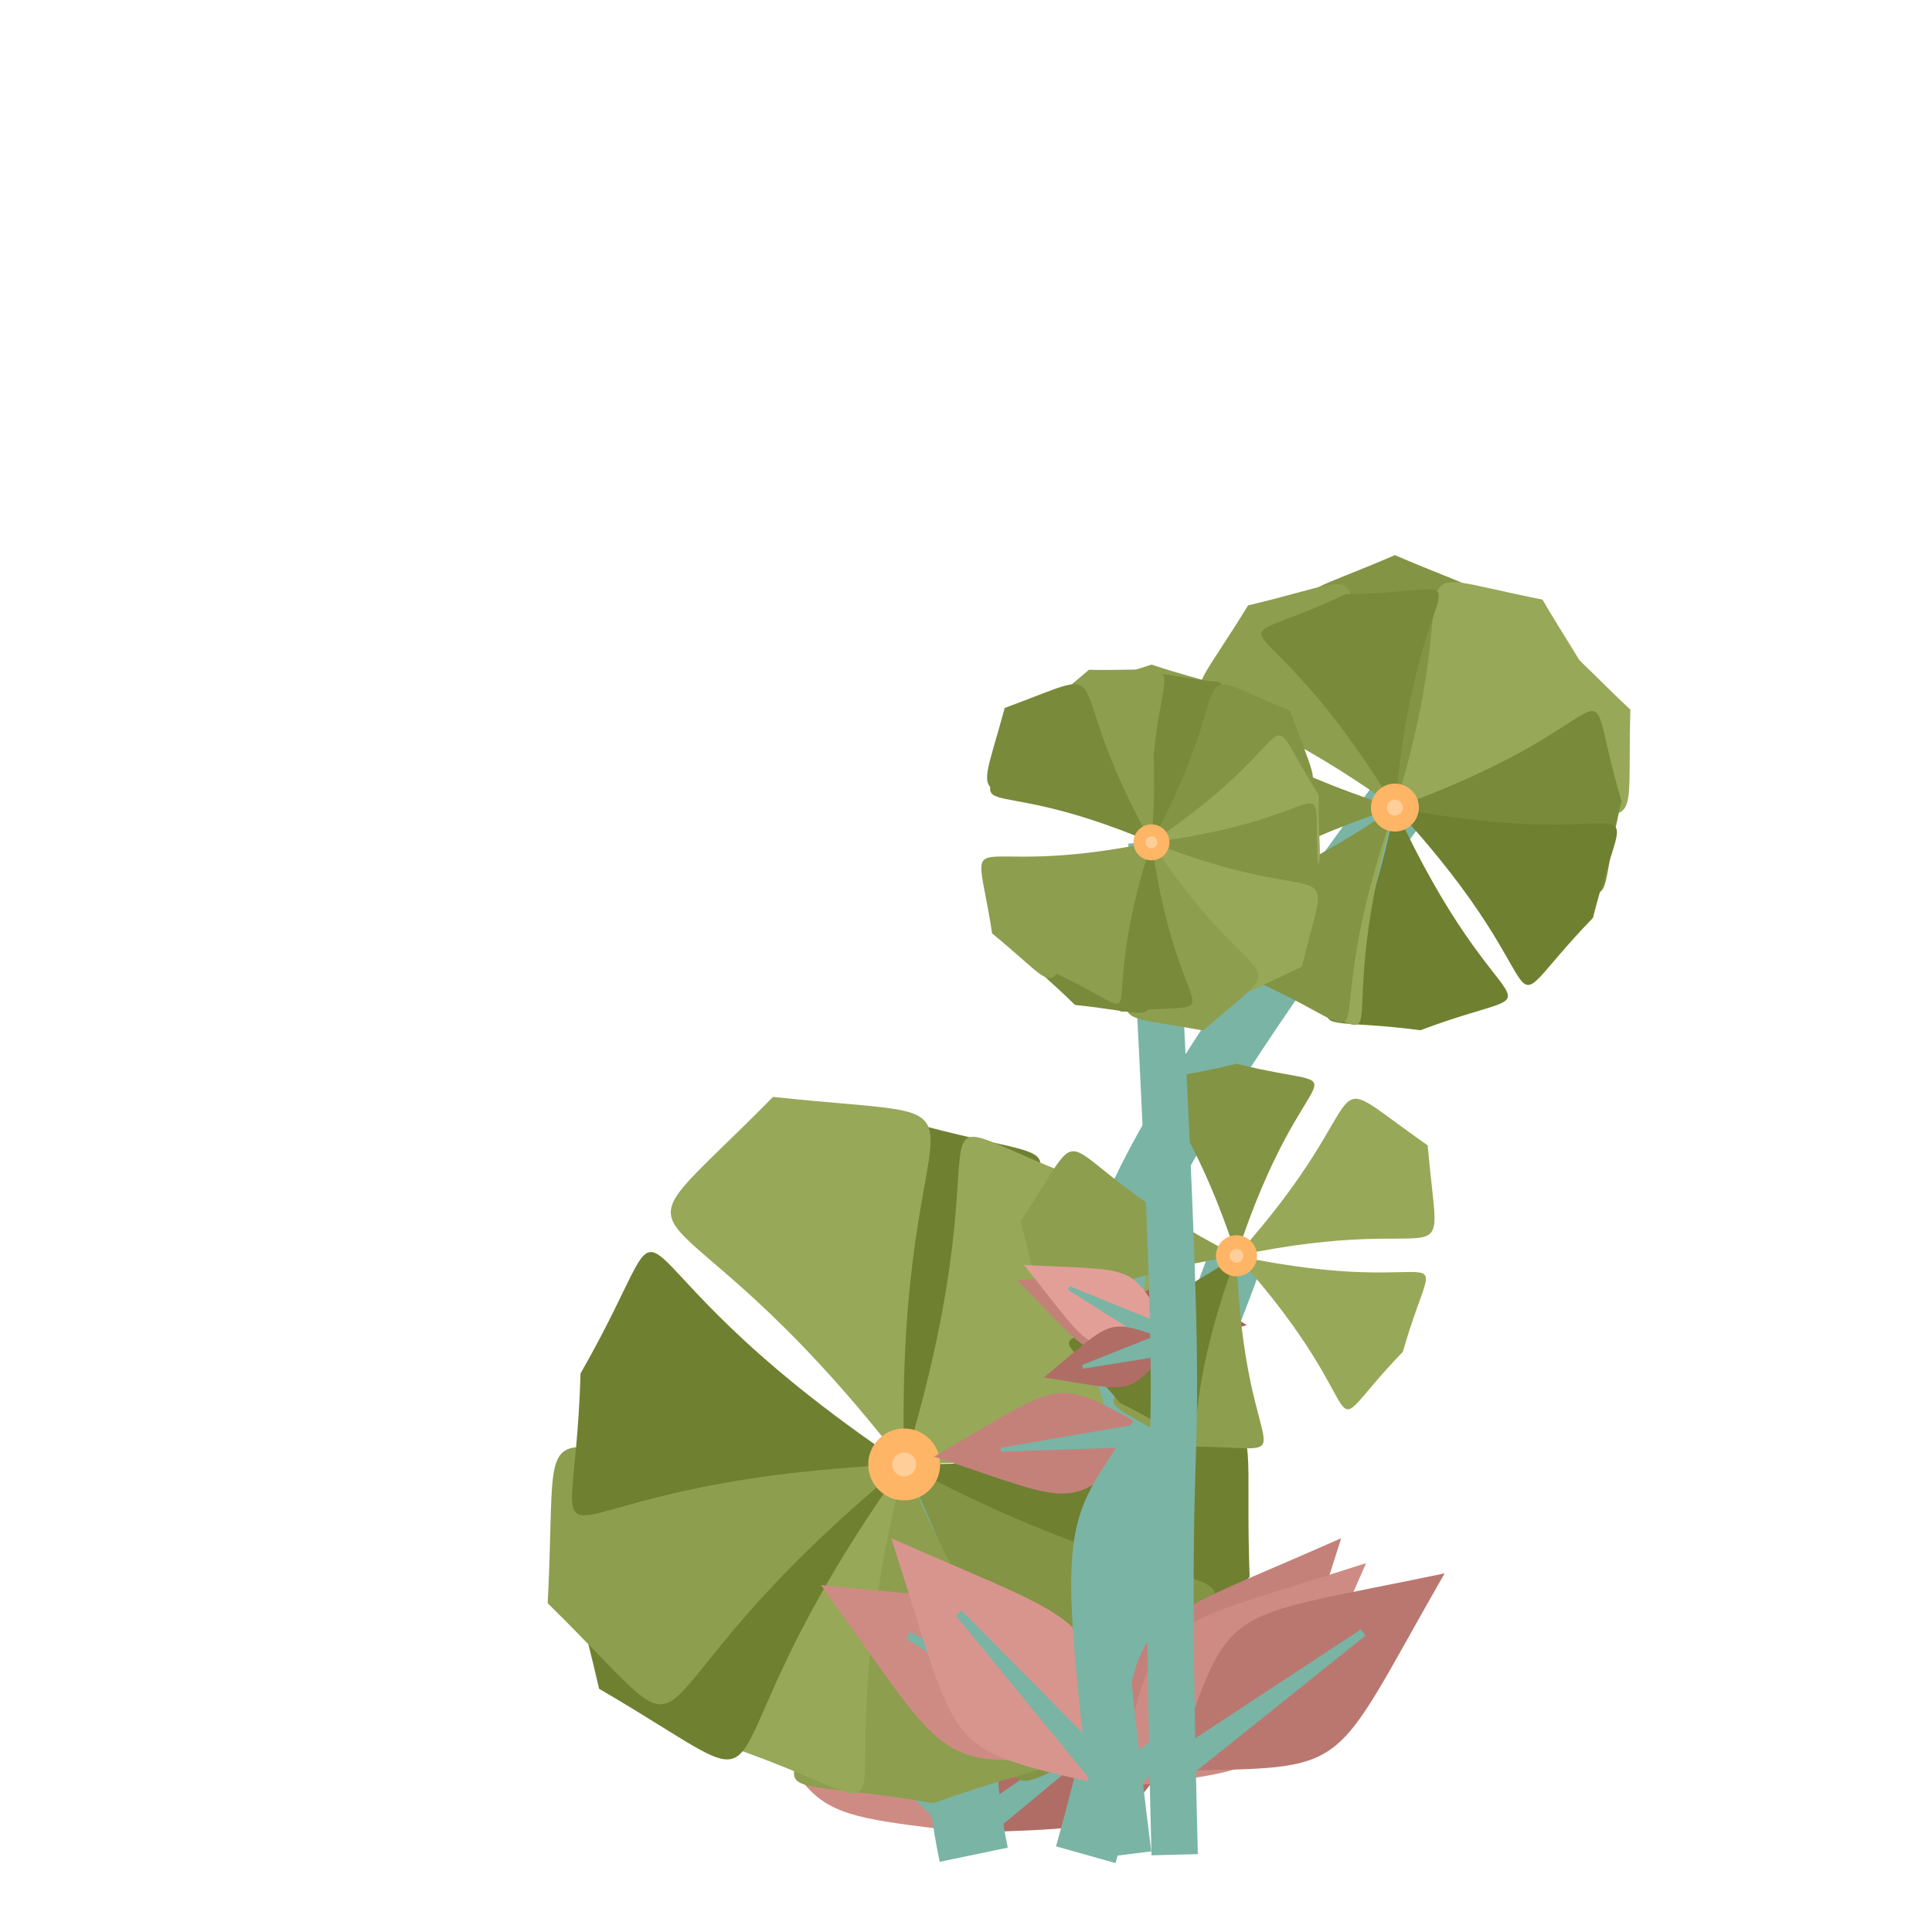 <?xml version="1.0" encoding="iso-8859-1"?>
<svg version="1.1" id="Capa_1" xmlns="http://www.w3.org/2000/svg" xmlns:xlink="http://www.w3.org/1999/xlink" x="0px" y="0px"
viewBox="0 0 500 500" xml:space="preserve"><defs><g id="feuille1">
<path d="M 0,0
c 27,-39 25,-31.2 0,-87
M 0,0
c -27,-39 -25,-31.2 0,-87
z" stroke="#85e085" stroke-width="0"/>
<polygon points="-3,3, 0,-60.9 3 3" stroke="rgb(122,180,165)" stroke-width="2" fill="rgb(122,180,165)"/>
</g>
<g id="feuille2">
<path d="M 0,0
c 18,-26 16.667,-20.8 0,-58
M 0,0
c -18,-26 -16.667,-20.8 0,-58
z" stroke="#85e085" stroke-width="0"/>
<polygon points="-3 3, 0,-40.6, 3 3" stroke="rgb(122,180,165)" stroke-width="1" fill="rgb(122,180,165)"/>
</g><g id="feuille3">
<path d="M 0,0
c 13.5,-19.5 12.5,-15.6 0,-43.5
M 0,0
c -13.5,-19.5 -12.5,-15.6 0,-43.5
z" stroke="#85e085" stroke-width="0"/>
<polygon points="-3 3, 0,-30.45, 3 3" stroke="rgb(122,180,165)" stroke-width="1" fill="rgb(122,180,165)"/>
</g><g id="feuille4">
<path d="M 0,0
c 10.8,-15.6 10,-12.48 0,-34.8
M 0,0
c -10.8,-15.6 -10,-12.48 0,-34.8
z" stroke="#85e085" stroke-width="0"/>
<polygon points="-3 3, 0,-24.36, 3 3" stroke="rgb(122,180,165)" stroke-width="1" fill="rgb(122,180,165)"/>
</g><g id="fleur1"><path d="M 0,0
	c 32,-98 60,-72 0,-89
	M 0,0
	c -32,-98 -60,-72 0,-89
	z" fill="rgb(111,128,49)" stroke-width="1" transform="rotate(0 0,0)"/><path d="M 0,0
	c 32,-98 60,-72 0,-88
	M 0,0
	c -32,-98 -60,-72 0,-88
	z" fill="rgb(151,168,89)" stroke-width="1" transform="rotate(35.018 0,0)"/><path d="M 0,0
	c 32,-98 60,-72 0,-86
	M 0,0
	c -32,-98 -60,-72 0,-86
	z" fill="rgb(151,168,89)" stroke-width="1" transform="rotate(69.382 0,0)"/><path d="M 0,0
	c 32,-98 60,-72 0,-94
	M 0,0
	c -32,-98 -60,-72 0,-94
	z" fill="rgb(111,128,49)" stroke-width="1" transform="rotate(108 0,0)"/><path d="M 0,0
	c 32,-98 60,-72 0,-92
	M 0,0
	c -32,-98 -60,-72 0,-92
	z" fill="rgb(131,148,69)" stroke-width="1" transform="rotate(136.145 0,0)"/><path d="M 0,0
	c 32,-98 60,-72 0,-88
	M 0,0
	c -32,-98 -60,-72 0,-88
	z" fill="rgb(141,158,79)" stroke-width="1" transform="rotate(175.091 0,0)"/><path d="M 0,0
	c 32,-98 60,-72 0,-86
	M 0,0
	c -32,-98 -60,-72 0,-86
	z" fill="rgb(151,168,89)" stroke-width="1" transform="rotate(212.073 0,0)"/><path d="M 0,0
	c 32,-98 60,-72 0,-98
	M 0,0
	c -32,-98 -60,-72 0,-98
	z" fill="rgb(111,128,49)" stroke-width="1" transform="rotate(233.673 0,0)"/><path d="M 0,0
	c 32,-98 60,-72 0,-99
	M 0,0
	c -32,-98 -60,-72 0,-99
	z" fill="rgb(141,158,79)" stroke-width="1" transform="rotate(248.727 0,0)"/><path d="M 0,0
	c 32,-98 60,-72 0,-87
	M 0,0
	c -32,-98 -60,-72 0,-87
	z" fill="rgb(111,128,49)" stroke-width="1" transform="rotate(285.709 0,0)"/><path d="M 0,0
	c 32,-98 60,-72 0,-101
	M 0,0
	c -32,-98 -60,-72 0,-101
	z" fill="rgb(151,168,89)" stroke-width="1" transform="rotate(340.364 0,0)"/><circle cx="0" cy="0" r="9.3" fill="#ffb566"/><circle cx="0" cy="0" r="3.1" fill="#ffce99"/></g><g id="fleur2"><path d="M 0,0
	c 21.333,-65.333 40,-48 0,-65.333
	M 0,0
	c -21.333,-65.333 -40,-48 0,-65.333
	z" fill="rgb(131,148,69)" stroke-width="1" transform="rotate(0 0,0)"/><path d="M 0,0
	c 21.333,-65.333 40,-48 0,-66
	M 0,0
	c -21.333,-65.333 -40,-48 0,-66
	z" fill="rgb(151,168,89)" stroke-width="1" transform="rotate(35.345 0,0)"/><path d="M 0,0
	c 21.333,-65.333 40,-48 0,-66
	M 0,0
	c -21.333,-65.333 -40,-48 0,-66
	z" fill="rgb(151,168,89)" stroke-width="1" transform="rotate(67.418 0,0)"/><path d="M 0,0
	c 21.333,-65.333 40,-48 0,-58.667
	M 0,0
	c -21.333,-65.333 -40,-48 0,-58.667
	z" fill="rgb(121,138,59)" stroke-width="1" transform="rotate(88.364 0,0)"/><path d="M 0,0
	c 21.333,-65.333 40,-48 0,-58.667
	M 0,0
	c -21.333,-65.333 -40,-48 0,-58.667
	z" fill="rgb(111,128,49)" stroke-width="1" transform="rotate(119.127 0,0)"/><path d="M 0,0
	c 21.333,-65.333 40,-48 0,-58
	M 0,0
	c -21.333,-65.333 -40,-48 0,-58
	z" fill="rgb(111,128,49)" stroke-width="1" transform="rotate(173.455 0,0)"/><path d="M 0,0
	c 21.333,-65.333 40,-48 0,-56.667
	M 0,0
	c -21.333,-65.333 -40,-48 0,-56.667
	z" fill="rgb(151,168,89)" stroke-width="1" transform="rotate(214.036 0,0)"/><path d="M 0,0
	c 21.333,-65.333 40,-48 0,-57.333
	M 0,0
	c -21.333,-65.333 -40,-48 0,-57.333
	z" fill="rgb(131,148,69)" stroke-width="1" transform="rotate(217.636 0,0)"/><path d="M 0,0
	c 21.333,-65.333 40,-48 0,-55.333
	M 0,0
	c -21.333,-65.333 -40,-48 0,-55.333
	z" fill="rgb(131,148,69)" stroke-width="1" transform="rotate(269.673 0,0)"/><path d="M 0,0
	c 21.333,-65.333 40,-48 0,-64.667
	M 0,0
	c -21.333,-65.333 -40,-48 0,-64.667
	z" fill="rgb(141,158,79)" stroke-width="1" transform="rotate(324 0,0)"/><path d="M 0,0
	c 21.333,-65.333 40,-48 0,-56.667
	M 0,0
	c -21.333,-65.333 -40,-48 0,-56.667
	z" fill="rgb(121,138,59)" stroke-width="1" transform="rotate(346.909 0,0)"/><circle cx="0" cy="0" r="6.2" fill="#ffb566"/><circle cx="0" cy="0" r="2.067" fill="#ffce99"/></g><g id="fleur3"><path d="M 0,0
	c 18.286,-56 34.286,-41.143 0,-49.714
	M 0,0
	c -18.286,-56 -34.286,-41.143 0,-49.714
	z" fill="rgb(131,148,69)" stroke-width="1" transform="rotate(0 0,0)"/><path d="M 0,0
	c 18.286,-56 34.286,-41.143 0,-57.143
	M 0,0
	c -18.286,-56 -34.286,-41.143 0,-57.143
	z" fill="rgb(151,168,89)" stroke-width="1" transform="rotate(60 0,0)"/><path d="M 0,0
	c 18.286,-56 34.286,-41.143 0,-49.714
	M 0,0
	c -18.286,-56 -34.286,-41.143 0,-49.714
	z" fill="rgb(151,168,89)" stroke-width="1" transform="rotate(120 0,0)"/><path d="M 0,0
	c 18.286,-56 34.286,-41.143 0,-51.429
	M 0,0
	c -18.286,-56 -34.286,-41.143 0,-51.429
	z" fill="rgb(141,158,79)" stroke-width="1" transform="rotate(196.2 0,0)"/><path d="M 0,0
	c 18.286,-56 34.286,-41.143 0,-48.571
	M 0,0
	c -18.286,-56 -34.286,-41.143 0,-48.571
	z" fill="rgb(111,128,49)" stroke-width="1" transform="rotate(218.4 0,0)"/><path d="M 0,0
	c 18.286,-56 34.286,-41.143 0,-56.571
	M 0,0
	c -18.286,-56 -34.286,-41.143 0,-56.571
	z" fill="rgb(141,158,79)" stroke-width="1" transform="rotate(279 0,0)"/><circle cx="0" cy="0" r="5.314" fill="#ffb566"/><circle cx="0" cy="0" r="1.771" fill="#ffce99"/></g><g id="fleur4"><path d="M 0,0
	c 16,-49 30,-36 0,-46
	M 0,0
	c -16,-49 -30,-36 0,-46
	z" fill="rgb(141,158,79)" stroke-width="1" transform="rotate(0 0,0)"/><path d="M 0,0
	c 16,-49 30,-36 0,-45
	M 0,0
	c -16,-49 -30,-36 0,-45
	z" fill="rgb(121,138,59)" stroke-width="1" transform="rotate(22.8 0,0)"/><path d="M 0,0
	c 16,-49 30,-36 0,-49.5
	M 0,0
	c -16,-49 -30,-36 0,-49.5
	z" fill="rgb(131,148,69)" stroke-width="1" transform="rotate(46.56 0,0)"/><path d="M 0,0
	c 16,-49 30,-36 0,-45
	M 0,0
	c -16,-49 -30,-36 0,-45
	z" fill="rgb(151,168,89)" stroke-width="1" transform="rotate(74.16 0,0)"/><path d="M 0,0
	c 16,-49 30,-36 0,-44
	M 0,0
	c -16,-49 -30,-36 0,-44
	z" fill="rgb(131,148,69)" stroke-width="1" transform="rotate(100.8 0,0)"/><path d="M 0,0
	c 16,-49 30,-36 0,-47.5
	M 0,0
	c -16,-49 -30,-36 0,-47.5
	z" fill="rgb(131,148,69)" stroke-width="1" transform="rotate(126 0,0)"/><path d="M 0,0
	c 16,-49 30,-36 0,-50.5
	M 0,0
	c -16,-49 -30,-36 0,-50.5
	z" fill="rgb(151,168,89)" stroke-width="1" transform="rotate(129.6 0,0)"/><path d="M 0,0
	c 16,-49 30,-36 0,-50.5
	M 0,0
	c -16,-49 -30,-36 0,-50.5
	z" fill="rgb(141,158,79)" stroke-width="1" transform="rotate(164.64 0,0)"/><path d="M 0,0
	c 16,-49 30,-36 0,-44.5
	M 0,0
	c -16,-49 -30,-36 0,-44.5
	z" fill="rgb(121,138,59)" stroke-width="1" transform="rotate(190.08 0,0)"/><path d="M 0,0
	c 16,-49 30,-36 0,-46.5
	M 0,0
	c -16,-49 -30,-36 0,-46.5
	z" fill="rgb(121,138,59)" stroke-width="1" transform="rotate(205.2 0,0)"/><path d="M 0,0
	c 16,-49 30,-36 0,-42
	M 0,0
	c -16,-49 -30,-36 0,-42
	z" fill="rgb(141,158,79)" stroke-width="1" transform="rotate(216 0,0)"/><path d="M 0,0
	c 16,-49 30,-36 0,-47.5
	M 0,0
	c -16,-49 -30,-36 0,-47.5
	z" fill="rgb(141,158,79)" stroke-width="1" transform="rotate(240.24 0,0)"/><path d="M 0,0
	c 16,-49 30,-36 0,-46.5
	M 0,0
	c -16,-49 -30,-36 0,-46.5
	z" fill="rgb(121,138,59)" stroke-width="1" transform="rotate(311.04 0,0)"/><path d="M 0,0
	c 16,-49 30,-36 0,-47.5
	M 0,0
	c -16,-49 -30,-36 0,-47.5
	z" fill="rgb(141,158,79)" stroke-width="1" transform="rotate(340.08 0,0)"/><path d="M 0,0
	c 16,-49 30,-36 0,-51.5
	M 0,0
	c -16,-49 -30,-36 0,-51.5
	z" fill="rgb(121,138,59)" stroke-width="1" transform="rotate(312.48 0,0)"/><circle cx="0" cy="0" r="4.65" fill="#ffb566"/><circle cx="0" cy="0" r="1.55" fill="#ffce99"/></g></defs><use xlink:href="#feuille3"
		x="246.262" y="418.927" 
		transform="rotate(-99.8 246.262,418.927)"
		fill="rgb(176,109,102)" /><use xlink:href="#feuille2"
		x="246.262" y="418.927" 
		transform="rotate(67.3 246.262,418.927)"
		fill="rgb(206,139,132)" /><use xlink:href="#feuille4"
		x="246.262" y="418.927" 
		transform="rotate(-94.2 246.262,418.927)"
		fill="rgb(196,129,122)" /><use xlink:href="#feuille1"
	x="250.912" y="474.302" 
	transform="rotate(43  250.912,474.302)"
	fill="rgb(206,139,132)" /><use xlink:href="#feuille1"
	x="250.912" y="474.302" 
	transform="rotate(53  250.912,474.302)"
	fill="rgb(176,109,102)" /><use xlink:href="#feuille1"
	x="250.912" y="474.302" 
	transform="rotate(-48  250.912,474.302)"
	fill="rgb(206,139,132)" /><path d="M 252 480 c -8.4,-40.4 7.2,-30.3 -18,-101  " stroke="rgb(122,180,165)" stroke-width="18" fill="transparent"/><use xlink:href="#fleur1"
x="234" y="379" 
fill="Pink" /><use xlink:href="#feuille4"
		x="288.172" y="338.328" 
		transform="rotate(97.6 288.172,338.328)"
		fill="rgb(166,99,92)" /><use xlink:href="#feuille1"
	x="287.812" y="453.706" 
	transform="rotate(-60  287.812,453.706)"
	fill="rgb(206,139,132)" /><path d="M 281 480 c 53.333,-189.7 -58.667,-81.3 80,-271  " stroke="rgb(122,180,165)" stroke-width="16" fill="transparent"/><use xlink:href="#fleur2"
x="361" y="209" 
fill="Pink" /><use xlink:href="#feuille2"
		x="299.428" y="371.016" 
		transform="rotate(-95.9 299.428,371.016)"
		fill="rgb(196,129,122)" /><use xlink:href="#feuille1"
	x="288.882" y="462.752" 
	transform="rotate(42  288.882,462.752)"
	fill="rgb(196,129,122)" /><use xlink:href="#feuille1"
	x="288.882" y="462.752" 
	transform="rotate(48  288.882,462.752)"
	fill="rgb(206,139,132)" /><use xlink:href="#feuille1"
	x="288.882" y="462.752" 
	transform="rotate(-42  288.882,462.752)"
	fill="rgb(216,149,142)" /><path d="M 291 480 c -15.467,-124 -3.867,-62 29,-155  " stroke="rgb(122,180,165)" stroke-width="14" fill="transparent"/><use xlink:href="#fleur3"
x="320" y="325" 
fill="Pink" /><use xlink:href="#feuille3"
		x="303.704" y="347.251" 
		transform="rotate(-68.4 303.704,347.251)"
		fill="rgb(196,129,122)" /><use xlink:href="#feuille3"
		x="303.704" y="347.251" 
		transform="rotate(-62.8 303.704,347.251)"
		fill="rgb(226,159,152)" /><use xlink:href="#feuille4"
		x="303.704" y="347.251" 
		transform="rotate(-105.4 303.704,347.251)"
		fill="rgb(176,109,102)" /><use xlink:href="#feuille1"
	x="303.495" y="458.313" 
	transform="rotate(54  303.495,458.313)"
	fill="rgb(186,119,112)" /><path d="M 304 480 c -4,-157.2 5.2,-52.4 -6,-262  " stroke="rgb(122,180,165)" stroke-width="12" fill="transparent"/><use xlink:href="#fleur4"
x="298" y="218" 
fill="Pink" /></svg>